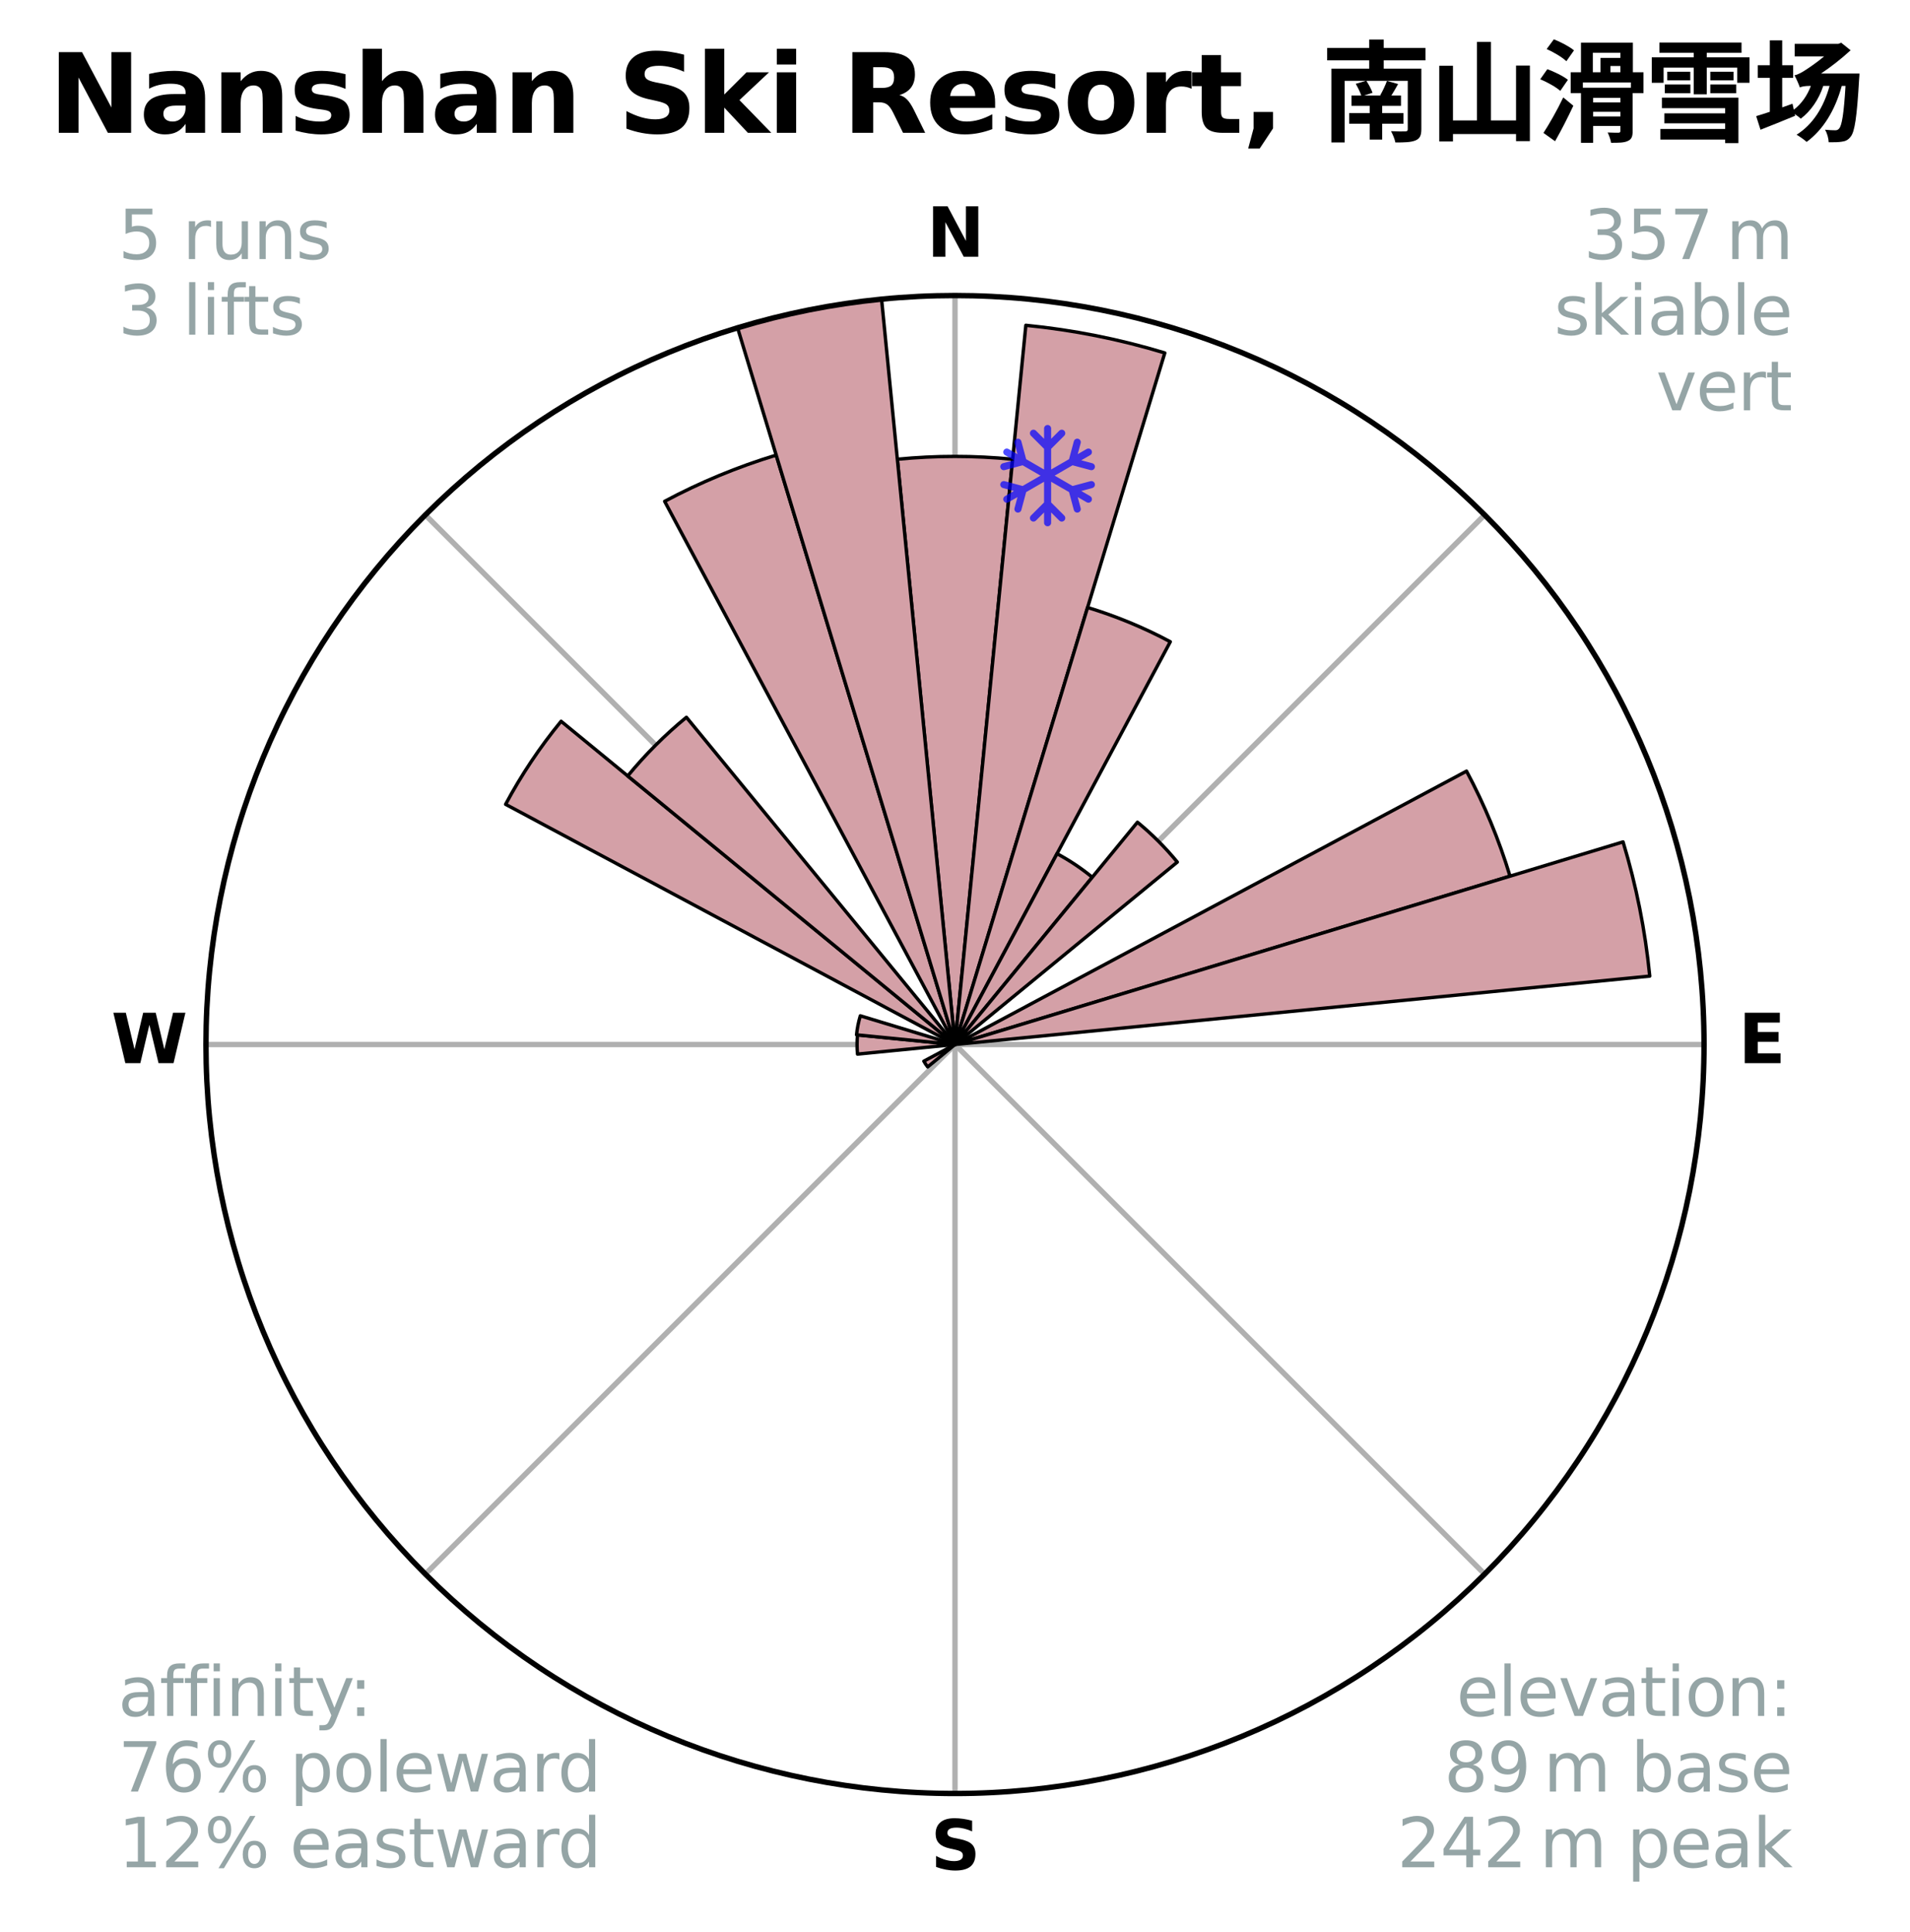 <?xml version="1.0" encoding="utf-8" standalone="no"?>
<!DOCTYPE svg PUBLIC "-//W3C//DTD SVG 1.1//EN"
  "http://www.w3.org/Graphics/SVG/1.1/DTD/svg11.dtd">
<svg xmlns:xlink="http://www.w3.org/1999/xlink" width="282.738pt" height="286.052pt" viewBox="0 0 282.738 286.052" xmlns="http://www.w3.org/2000/svg" version="1.1">
 <title>Ski Rose for Nanshan Ski Resort, 南山滑雪场</title>
 <defs>
  <style type="text/css">*{stroke-linejoin: round; stroke-linecap: butt}</style>
 </defs>
 <g id="figure_1">
  <g id="patch_1">
   <path d="M 0 286.052 
L 282.738 286.052 
L 282.738 0 
L 0 0 
z
" style="fill: #ffffff"/>
  </g>
  <g id="axes_1">
   <g id="patch_2">
    <path d="M 252.249 154.633 
C 252.249 140.072 249.381 125.653 243.809 112.201 
C 238.236 98.749 230.069 86.525 219.773 76.229 
C 209.477 65.933 197.253 57.765 183.801 52.193 
C 170.348 46.621 155.929 43.753 141.369 43.753 
C 126.808 43.753 112.389 46.621 98.937 52.193 
C 85.485 57.765 73.261 65.933 62.965 76.229 
C 52.669 86.525 44.501 98.749 38.929 112.201 
C 33.357 125.653 30.489 140.072 30.489 154.633 
C 30.489 169.194 33.357 183.613 38.929 197.065 
C 44.501 210.517 52.669 222.741 62.965 233.037 
C 73.261 243.333 85.485 251.501 98.937 257.073 
C 112.389 262.645 126.808 265.513 141.369 265.513 
C 155.929 265.513 170.348 262.645 183.801 257.073 
C 197.253 251.501 209.477 243.333 219.773 233.037 
C 230.069 222.741 238.236 210.517 243.809 197.065 
C 249.381 183.613 252.249 169.194 252.249 154.633 
M 141.369 154.633 
C 141.369 154.633 141.369 154.633 141.369 154.633 
C 141.369 154.633 141.369 154.633 141.369 154.633 
C 141.369 154.633 141.369 154.633 141.369 154.633 
C 141.369 154.633 141.369 154.633 141.369 154.633 
C 141.369 154.633 141.369 154.633 141.369 154.633 
C 141.369 154.633 141.369 154.633 141.369 154.633 
C 141.369 154.633 141.369 154.633 141.369 154.633 
C 141.369 154.633 141.369 154.633 141.369 154.633 
C 141.369 154.633 141.369 154.633 141.369 154.633 
C 141.369 154.633 141.369 154.633 141.369 154.633 
C 141.369 154.633 141.369 154.633 141.369 154.633 
C 141.369 154.633 141.369 154.633 141.369 154.633 
C 141.369 154.633 141.369 154.633 141.369 154.633 
C 141.369 154.633 141.369 154.633 141.369 154.633 
C 141.369 154.633 141.369 154.633 141.369 154.633 
C 141.369 154.633 141.369 154.633 141.369 154.633 
z
" style="fill: #ffffff"/>
   </g>
   <g id="matplotlib.axis_1">
    <g id="xtick_1">
     <g id="line2d_1">
      <path d="M 141.369 154.633 
L 141.369 43.753 
" clip-path="url(#p7cf319312a)" style="fill: none; stroke: #b0b0b0; stroke-width: 0.8; stroke-linecap: square"/>
     </g>
     <g id="text_1">
      <!-- N -->
      <g transform="translate(137.184 38.012) scale(0.1 -0.1)">
       <defs>
        <path id="DejaVuSans-Bold-4e" d="M 588 4666 
L 1931 4666 
L 3628 1466 
L 3628 4666 
L 4769 4666 
L 4769 0 
L 3425 0 
L 1728 3200 
L 1728 0 
L 588 0 
L 588 4666 
z
" transform="scale(0.016)"/>
       </defs>
       <use xlink:href="#DejaVuSans-Bold-4e"/>
      </g>
     </g>
    </g>
    <g id="xtick_2">
     <g id="line2d_2">
      <path d="M 141.369 154.633 
L 219.773 76.229 
" clip-path="url(#p7cf319312a)" style="fill: none; stroke: #b0b0b0; stroke-width: 0.8; stroke-linecap: square"/>
     </g>
    </g>
    <g id="xtick_3">
     <g id="line2d_3">
      <path d="M 141.369 154.633 
L 252.249 154.633 
" clip-path="url(#p7cf319312a)" style="fill: none; stroke: #b0b0b0; stroke-width: 0.8; stroke-linecap: square"/>
     </g>
     <g id="text_2">
      <!-- E -->
      <g transform="translate(257.333 157.392) scale(0.1 -0.1)">
       <defs>
        <path id="DejaVuSans-Bold-45" d="M 588 4666 
L 3834 4666 
L 3834 3756 
L 1791 3756 
L 1791 2888 
L 3713 2888 
L 3713 1978 
L 1791 1978 
L 1791 909 
L 3903 909 
L 3903 0 
L 588 0 
L 588 4666 
z
" transform="scale(0.016)"/>
       </defs>
       <use xlink:href="#DejaVuSans-Bold-45"/>
      </g>
     </g>
    </g>
    <g id="xtick_4">
     <g id="line2d_4">
      <path d="M 141.369 154.633 
L 219.773 233.037 
" clip-path="url(#p7cf319312a)" style="fill: none; stroke: #b0b0b0; stroke-width: 0.8; stroke-linecap: square"/>
     </g>
    </g>
    <g id="xtick_5">
     <g id="line2d_5">
      <path d="M 141.369 154.633 
L 141.369 265.513 
" clip-path="url(#p7cf319312a)" style="fill: none; stroke: #b0b0b0; stroke-width: 0.8; stroke-linecap: square"/>
     </g>
     <g id="text_3">
      <!-- S -->
      <g transform="translate(137.768 276.772) scale(0.1 -0.1)">
       <defs>
        <path id="DejaVuSans-Bold-53" d="M 3834 4519 
L 3834 3531 
Q 3450 3703 3084 3790 
Q 2719 3878 2394 3878 
Q 1963 3878 1756 3759 
Q 1550 3641 1550 3391 
Q 1550 3203 1689 3098 
Q 1828 2994 2194 2919 
L 2706 2816 
Q 3484 2659 3812 2340 
Q 4141 2022 4141 1434 
Q 4141 663 3683 286 
Q 3225 -91 2284 -91 
Q 1841 -91 1394 -6 
Q 947 78 500 244 
L 500 1259 
Q 947 1022 1364 901 
Q 1781 781 2169 781 
Q 2563 781 2772 912 
Q 2981 1044 2981 1288 
Q 2981 1506 2839 1625 
Q 2697 1744 2272 1838 
L 1806 1941 
Q 1106 2091 782 2419 
Q 459 2747 459 3303 
Q 459 4000 909 4375 
Q 1359 4750 2203 4750 
Q 2588 4750 2994 4692 
Q 3400 4634 3834 4519 
z
" transform="scale(0.016)"/>
       </defs>
       <use xlink:href="#DejaVuSans-Bold-53"/>
      </g>
     </g>
    </g>
    <g id="xtick_6">
     <g id="line2d_6">
      <path d="M 141.369 154.633 
L 62.965 233.037 
" clip-path="url(#p7cf319312a)" style="fill: none; stroke: #b0b0b0; stroke-width: 0.8; stroke-linecap: square"/>
     </g>
    </g>
    <g id="xtick_7">
     <g id="line2d_7">
      <path d="M 141.369 154.633 
L 30.489 154.633 
" clip-path="url(#p7cf319312a)" style="fill: none; stroke: #b0b0b0; stroke-width: 0.8; stroke-linecap: square"/>
     </g>
     <g id="text_4">
      <!-- W -->
      <g transform="translate(16.474 157.392) scale(0.1 -0.1)">
       <defs>
        <path id="DejaVuSans-Bold-57" d="M 191 4666 
L 1344 4666 
L 2150 1275 
L 2950 4666 
L 4109 4666 
L 4909 1275 
L 5716 4666 
L 6859 4666 
L 5759 0 
L 4372 0 
L 3525 3547 
L 2688 0 
L 1300 0 
L 191 4666 
z
" transform="scale(0.016)"/>
       </defs>
       <use xlink:href="#DejaVuSans-Bold-57"/>
      </g>
     </g>
    </g>
    <g id="xtick_8">
     <g id="line2d_8">
      <path d="M 141.369 154.633 
L 62.965 76.229 
" clip-path="url(#p7cf319312a)" style="fill: none; stroke: #b0b0b0; stroke-width: 0.8; stroke-linecap: square"/>
     </g>
    </g>
   </g>
   <g id="matplotlib.axis_2"/>
   <g id="patch_3">
    <path d="M 141.369 154.633 
C 141.369 154.633 141.369 154.633 141.369 154.633 
C 141.369 154.633 141.369 154.633 141.369 154.633 
L 149.903 67.988 
C 147.067 67.709 144.218 67.569 141.369 67.569 
C 138.519 67.569 135.671 67.709 132.835 67.988 
z
" clip-path="url(#p7cf319312a)" style="fill: #d4a0a7; stroke: #000000; stroke-width: 0.5; stroke-linejoin: miter"/>
   </g>
   <g id="patch_4">
    <path d="M 141.369 154.633 
C 141.369 154.633 141.369 154.633 141.369 154.633 
C 141.369 154.633 141.369 154.633 141.369 154.633 
L 172.426 52.249 
C 169.075 51.233 165.676 50.381 162.242 49.698 
C 158.807 49.015 155.341 48.501 151.856 48.158 
z
" clip-path="url(#p7cf319312a)" style="fill: #d4a0a7; stroke: #000000; stroke-width: 0.5; stroke-linejoin: miter"/>
   </g>
   <g id="patch_5">
    <path d="M 141.369 154.633 
C 141.369 154.633 141.369 154.633 141.369 154.633 
C 141.369 154.633 141.369 154.633 141.369 154.633 
L 173.24 95.006 
C 171.289 93.962 169.287 93.016 167.242 92.169 
C 165.198 91.322 163.113 90.576 160.995 89.933 
z
" clip-path="url(#p7cf319312a)" style="fill: #d4a0a7; stroke: #000000; stroke-width: 0.5; stroke-linejoin: miter"/>
   </g>
   <g id="patch_6">
    <path d="M 141.369 154.633 
C 141.369 154.633 141.369 154.633 141.369 154.633 
C 141.369 154.633 141.369 154.633 141.369 154.633 
L 161.69 129.871 
C 160.88 129.206 160.037 128.581 159.165 127.999 
C 158.294 127.416 157.394 126.877 156.469 126.382 
z
" clip-path="url(#p7cf319312a)" style="fill: #d4a0a7; stroke: #000000; stroke-width: 0.5; stroke-linejoin: miter"/>
   </g>
   <g id="patch_7">
    <path d="M 141.369 154.633 
C 141.369 154.633 141.369 154.633 141.369 154.633 
C 141.369 154.633 141.369 154.633 141.369 154.633 
L 174.279 127.625 
C 173.395 126.547 172.458 125.514 171.473 124.529 
C 170.487 123.544 169.454 122.607 168.377 121.723 
z
" clip-path="url(#p7cf319312a)" style="fill: #d4a0a7; stroke: #000000; stroke-width: 0.5; stroke-linejoin: miter"/>
   </g>
   <g id="patch_8">
    <path d="M 141.369 154.633 
C 141.369 154.633 141.369 154.633 141.369 154.633 
C 141.369 154.633 141.369 154.633 141.369 154.633 
L 141.369 154.633 
C 141.369 154.633 141.369 154.633 141.369 154.633 
C 141.369 154.633 141.369 154.633 141.369 154.633 
z
" clip-path="url(#p7cf319312a)" style="fill: #d4a0a7; stroke: #000000; stroke-width: 0.5; stroke-linejoin: miter"/>
   </g>
   <g id="patch_9">
    <path d="M 141.369 154.633 
C 141.369 154.633 141.369 154.633 141.369 154.633 
C 141.369 154.633 141.369 154.633 141.369 154.633 
L 223.532 129.709 
C 222.716 127.02 221.769 124.372 220.693 121.776 
C 219.618 119.179 218.416 116.637 217.091 114.159 
z
" clip-path="url(#p7cf319312a)" style="fill: #d4a0a7; stroke: #000000; stroke-width: 0.5; stroke-linejoin: miter"/>
   </g>
   <g id="patch_10">
    <path d="M 141.369 154.633 
C 141.369 154.633 141.369 154.633 141.369 154.633 
C 141.369 154.633 141.369 154.633 141.369 154.633 
L 244.213 144.504 
C 243.881 141.137 243.385 137.79 242.725 134.472 
C 242.065 131.154 241.243 127.871 240.261 124.634 
z
" clip-path="url(#p7cf319312a)" style="fill: #d4a0a7; stroke: #000000; stroke-width: 0.5; stroke-linejoin: miter"/>
   </g>
   <g id="patch_11">
    <path d="M 141.369 154.633 
C 141.369 154.633 141.369 154.633 141.369 154.633 
C 141.369 154.633 141.369 154.633 141.369 154.633 
L 141.369 154.633 
C 141.369 154.633 141.369 154.633 141.369 154.633 
C 141.369 154.633 141.369 154.633 141.369 154.633 
z
" clip-path="url(#p7cf319312a)" style="fill: #d4a0a7; stroke: #000000; stroke-width: 0.5; stroke-linejoin: miter"/>
   </g>
   <g id="patch_12">
    <path d="M 141.369 154.633 
C 141.369 154.633 141.369 154.633 141.369 154.633 
C 141.369 154.633 141.369 154.633 141.369 154.633 
L 141.369 154.633 
C 141.369 154.633 141.369 154.633 141.369 154.633 
C 141.369 154.633 141.369 154.633 141.369 154.633 
z
" clip-path="url(#p7cf319312a)" style="fill: #d4a0a7; stroke: #000000; stroke-width: 0.5; stroke-linejoin: miter"/>
   </g>
   <g id="patch_13">
    <path d="M 141.369 154.633 
C 141.369 154.633 141.369 154.633 141.369 154.633 
C 141.369 154.633 141.369 154.633 141.369 154.633 
L 141.369 154.633 
C 141.369 154.633 141.369 154.633 141.369 154.633 
C 141.369 154.633 141.369 154.633 141.369 154.633 
z
" clip-path="url(#p7cf319312a)" style="fill: #d4a0a7; stroke: #000000; stroke-width: 0.5; stroke-linejoin: miter"/>
   </g>
   <g id="patch_14">
    <path d="M 141.369 154.633 
C 141.369 154.633 141.369 154.633 141.369 154.633 
C 141.369 154.633 141.369 154.633 141.369 154.633 
L 141.369 154.633 
C 141.369 154.633 141.369 154.633 141.369 154.633 
C 141.369 154.633 141.369 154.633 141.369 154.633 
z
" clip-path="url(#p7cf319312a)" style="fill: #d4a0a7; stroke: #000000; stroke-width: 0.5; stroke-linejoin: miter"/>
   </g>
   <g id="patch_15">
    <path d="M 141.369 154.633 
C 141.369 154.633 141.369 154.633 141.369 154.633 
C 141.369 154.633 141.369 154.633 141.369 154.633 
L 141.369 154.633 
C 141.369 154.633 141.369 154.633 141.369 154.633 
C 141.369 154.633 141.369 154.633 141.369 154.633 
z
" clip-path="url(#p7cf319312a)" style="fill: #d4a0a7; stroke: #000000; stroke-width: 0.5; stroke-linejoin: miter"/>
   </g>
   <g id="patch_16">
    <path d="M 141.369 154.633 
C 141.369 154.633 141.369 154.633 141.369 154.633 
C 141.369 154.633 141.369 154.633 141.369 154.633 
L 141.369 154.633 
C 141.369 154.633 141.369 154.633 141.369 154.633 
C 141.369 154.633 141.369 154.633 141.369 154.633 
z
" clip-path="url(#p7cf319312a)" style="fill: #d4a0a7; stroke: #000000; stroke-width: 0.5; stroke-linejoin: miter"/>
   </g>
   <g id="patch_17">
    <path d="M 141.369 154.633 
C 141.369 154.633 141.369 154.633 141.369 154.633 
C 141.369 154.633 141.369 154.633 141.369 154.633 
L 141.369 154.633 
C 141.369 154.633 141.369 154.633 141.369 154.633 
C 141.369 154.633 141.369 154.633 141.369 154.633 
z
" clip-path="url(#p7cf319312a)" style="fill: #d4a0a7; stroke: #000000; stroke-width: 0.5; stroke-linejoin: miter"/>
   </g>
   <g id="patch_18">
    <path d="M 141.369 154.633 
C 141.369 154.633 141.369 154.633 141.369 154.633 
C 141.369 154.633 141.369 154.633 141.369 154.633 
L 141.369 154.633 
C 141.369 154.633 141.369 154.633 141.369 154.633 
C 141.369 154.633 141.369 154.633 141.369 154.633 
z
" clip-path="url(#p7cf319312a)" style="fill: #d4a0a7; stroke: #000000; stroke-width: 0.5; stroke-linejoin: miter"/>
   </g>
   <g id="patch_19">
    <path d="M 141.369 154.633 
C 141.369 154.633 141.369 154.633 141.369 154.633 
C 141.369 154.633 141.369 154.633 141.369 154.633 
L 141.369 154.633 
C 141.369 154.633 141.369 154.633 141.369 154.633 
C 141.369 154.633 141.369 154.633 141.369 154.633 
z
" clip-path="url(#p7cf319312a)" style="fill: #d4a0a7; stroke: #000000; stroke-width: 0.5; stroke-linejoin: miter"/>
   </g>
   <g id="patch_20">
    <path d="M 141.369 154.633 
C 141.369 154.633 141.369 154.633 141.369 154.633 
C 141.369 154.633 141.369 154.633 141.369 154.633 
L 141.369 154.633 
C 141.369 154.633 141.369 154.633 141.369 154.633 
C 141.369 154.633 141.369 154.633 141.369 154.633 
z
" clip-path="url(#p7cf319312a)" style="fill: #d4a0a7; stroke: #000000; stroke-width: 0.5; stroke-linejoin: miter"/>
   </g>
   <g id="patch_21">
    <path d="M 141.369 154.633 
C 141.369 154.633 141.369 154.633 141.369 154.633 
C 141.369 154.633 141.369 154.633 141.369 154.633 
L 141.369 154.633 
C 141.369 154.633 141.369 154.633 141.369 154.633 
C 141.369 154.633 141.369 154.633 141.369 154.633 
z
" clip-path="url(#p7cf319312a)" style="fill: #d4a0a7; stroke: #000000; stroke-width: 0.5; stroke-linejoin: miter"/>
   </g>
   <g id="patch_22">
    <path d="M 141.369 154.633 
C 141.369 154.633 141.369 154.633 141.369 154.633 
C 141.369 154.633 141.369 154.633 141.369 154.633 
L 141.369 154.633 
C 141.369 154.633 141.369 154.633 141.369 154.633 
C 141.369 154.633 141.369 154.633 141.369 154.633 
z
" clip-path="url(#p7cf319312a)" style="fill: #d4a0a7; stroke: #000000; stroke-width: 0.5; stroke-linejoin: miter"/>
   </g>
   <g id="patch_23">
    <path d="M 141.369 154.633 
C 141.369 154.633 141.369 154.633 141.369 154.633 
C 141.369 154.633 141.369 154.633 141.369 154.633 
L 141.369 154.633 
C 141.369 154.633 141.369 154.633 141.369 154.633 
C 141.369 154.633 141.369 154.633 141.369 154.633 
z
" clip-path="url(#p7cf319312a)" style="fill: #d4a0a7; stroke: #000000; stroke-width: 0.5; stroke-linejoin: miter"/>
   </g>
   <g id="patch_24">
    <path d="M 141.369 154.633 
C 141.369 154.633 141.369 154.633 141.369 154.633 
C 141.369 154.633 141.369 154.633 141.369 154.633 
L 136.758 157.098 
C 136.838 157.249 136.927 157.395 137.022 157.538 
C 137.117 157.68 137.219 157.817 137.327 157.95 
z
" clip-path="url(#p7cf319312a)" style="fill: #d4a0a7; stroke: #000000; stroke-width: 0.5; stroke-linejoin: miter"/>
   </g>
   <g id="patch_25">
    <path d="M 141.369 154.633 
C 141.369 154.633 141.369 154.633 141.369 154.633 
C 141.369 154.633 141.369 154.633 141.369 154.633 
L 141.369 154.633 
C 141.369 154.633 141.369 154.633 141.369 154.633 
C 141.369 154.633 141.369 154.633 141.369 154.633 
z
" clip-path="url(#p7cf319312a)" style="fill: #d4a0a7; stroke: #000000; stroke-width: 0.5; stroke-linejoin: miter"/>
   </g>
   <g id="patch_26">
    <path d="M 141.369 154.633 
C 141.369 154.633 141.369 154.633 141.369 154.633 
C 141.369 154.633 141.369 154.633 141.369 154.633 
L 141.369 154.633 
C 141.369 154.633 141.369 154.633 141.369 154.633 
C 141.369 154.633 141.369 154.633 141.369 154.633 
z
" clip-path="url(#p7cf319312a)" style="fill: #d4a0a7; stroke: #000000; stroke-width: 0.5; stroke-linejoin: miter"/>
   </g>
   <g id="patch_27">
    <path d="M 141.369 154.633 
C 141.369 154.633 141.369 154.633 141.369 154.633 
C 141.369 154.633 141.369 154.633 141.369 154.633 
L 126.938 153.212 
C 126.891 153.684 126.868 154.158 126.868 154.633 
C 126.868 155.108 126.891 155.582 126.938 156.054 
z
" clip-path="url(#p7cf319312a)" style="fill: #d4a0a7; stroke: #000000; stroke-width: 0.5; stroke-linejoin: miter"/>
   </g>
   <g id="patch_28">
    <path d="M 141.369 154.633 
C 141.369 154.633 141.369 154.633 141.369 154.633 
C 141.369 154.633 141.369 154.633 141.369 154.633 
L 127.354 150.382 
C 127.215 150.841 127.099 151.306 127.005 151.776 
C 126.912 152.246 126.841 152.721 126.794 153.198 
z
" clip-path="url(#p7cf319312a)" style="fill: #d4a0a7; stroke: #000000; stroke-width: 0.5; stroke-linejoin: miter"/>
   </g>
   <g id="patch_29">
    <path d="M 141.369 154.633 
C 141.369 154.633 141.369 154.633 141.369 154.633 
C 141.369 154.633 141.369 154.633 141.369 154.633 
L 141.369 154.633 
C 141.369 154.633 141.369 154.633 141.369 154.633 
C 141.369 154.633 141.369 154.633 141.369 154.633 
z
" clip-path="url(#p7cf319312a)" style="fill: #d4a0a7; stroke: #000000; stroke-width: 0.5; stroke-linejoin: miter"/>
   </g>
   <g id="patch_30">
    <path d="M 141.369 154.633 
C 141.369 154.633 141.369 154.633 141.369 154.633 
C 141.369 154.633 141.369 154.633 141.369 154.633 
L 83.06 106.78 
C 81.493 108.689 80.022 110.673 78.65 112.726 
C 77.278 114.779 76.008 116.898 74.844 119.075 
z
" clip-path="url(#p7cf319312a)" style="fill: #d4a0a7; stroke: #000000; stroke-width: 0.5; stroke-linejoin: miter"/>
   </g>
   <g id="patch_31">
    <path d="M 141.369 154.633 
C 141.369 154.633 141.369 154.633 141.369 154.633 
C 141.369 154.633 141.369 154.633 141.369 154.633 
L 101.61 106.187 
C 100.024 107.488 98.503 108.867 97.053 110.317 
C 95.602 111.768 94.224 113.288 92.922 114.874 
z
" clip-path="url(#p7cf319312a)" style="fill: #d4a0a7; stroke: #000000; stroke-width: 0.5; stroke-linejoin: miter"/>
   </g>
   <g id="patch_32">
    <path d="M 141.369 154.633 
C 141.369 154.633 141.369 154.633 141.369 154.633 
C 141.369 154.633 141.369 154.633 141.369 154.633 
L 141.369 154.633 
C 141.369 154.633 141.369 154.633 141.369 154.633 
C 141.369 154.633 141.369 154.633 141.369 154.633 
z
" clip-path="url(#p7cf319312a)" style="fill: #d4a0a7; stroke: #000000; stroke-width: 0.5; stroke-linejoin: miter"/>
   </g>
   <g id="patch_33">
    <path d="M 141.369 154.633 
C 141.369 154.633 141.369 154.633 141.369 154.633 
C 141.369 154.633 141.369 154.633 141.369 154.633 
L 114.9 67.378 
C 112.044 68.244 109.233 69.25 106.475 70.393 
C 103.718 71.535 101.018 72.812 98.386 74.218 
z
" clip-path="url(#p7cf319312a)" style="fill: #d4a0a7; stroke: #000000; stroke-width: 0.5; stroke-linejoin: miter"/>
   </g>
   <g id="patch_34">
    <path d="M 141.369 154.633 
C 141.369 154.633 141.369 154.633 141.369 154.633 
C 141.369 154.633 141.369 154.633 141.369 154.633 
L 130.501 44.287 
C 126.889 44.643 123.297 45.175 119.737 45.884 
C 116.178 46.592 112.655 47.474 109.182 48.527 
z
" clip-path="url(#p7cf319312a)" style="fill: #d4a0a7; stroke: #000000; stroke-width: 0.5; stroke-linejoin: miter"/>
   </g>
   <g id="PathCollection_1">
    <defs>
     <path id="m85ae54c65b" d="M 0.194 7.414 
L 0.194 7.414 
C 0.055 7.414 -0.078 7.359 -0.176 7.261 
C -0.274 7.163 -0.33 7.03 -0.33 6.891 
L -0.33 5.365 
L -1.528 6.564 
L -1.528 6.564 
C -1.577 6.613 -1.635 6.651 -1.698 6.678 
C -1.762 6.704 -1.83 6.718 -1.899 6.718 
C -1.968 6.718 -2.036 6.704 -2.1 6.678 
C -2.163 6.651 -2.221 6.613 -2.27 6.564 
L -2.27 6.564 
C -2.318 6.515 -2.357 6.458 -2.383 6.394 
C -2.41 6.33 -2.423 6.262 -2.423 6.193 
C -2.423 6.124 -2.41 6.056 -2.383 5.993 
C -2.357 5.929 -2.318 5.871 -2.27 5.823 
L -0.33 3.884 
L -0.33 0.821 
L -2.981 2.352 
L -3.692 5.001 
L -3.692 5.001 
C -3.728 5.135 -3.815 5.25 -3.935 5.319 
C -4.055 5.389 -4.198 5.408 -4.332 5.372 
L -4.332 5.372 
C -4.466 5.336 -4.581 5.249 -4.65 5.129 
C -4.719 5.009 -4.738 4.866 -4.703 4.732 
L -4.263 3.093 
L -5.586 3.856 
L -5.586 3.856 
C -5.645 3.89 -5.711 3.913 -5.779 3.922 
C -5.847 3.931 -5.916 3.926 -5.983 3.909 
C -6.049 3.891 -6.111 3.86 -6.166 3.818 
C -6.221 3.777 -6.266 3.724 -6.301 3.665 
L -6.301 3.665 
C -6.335 3.605 -6.358 3.54 -6.367 3.471 
C -6.375 3.403 -6.371 3.334 -6.353 3.267 
C -6.335 3.201 -6.304 3.139 -6.263 3.084 
C -6.221 3.03 -6.168 2.984 -6.109 2.95 
L -4.786 2.187 
L -6.425 1.747 
L -6.425 1.747 
C -6.559 1.711 -6.673 1.623 -6.743 1.503 
C -6.812 1.383 -6.831 1.24 -6.795 1.106 
L -6.795 1.106 
C -6.777 1.04 -6.747 0.978 -6.705 0.923 
C -6.663 0.869 -6.611 0.823 -6.551 0.789 
C -6.491 0.754 -6.426 0.732 -6.357 0.723 
C -6.289 0.715 -6.22 0.719 -6.154 0.737 
L -3.505 1.447 
L -0.852 -0.085 
L -3.504 -1.616 
L -6.154 -0.906 
L -6.154 -0.906 
C -6.22 -0.888 -6.289 -0.883 -6.358 -0.892 
C -6.426 -0.901 -6.492 -0.924 -6.551 -0.958 
C -6.611 -0.992 -6.663 -1.038 -6.705 -1.093 
C -6.747 -1.148 -6.778 -1.21 -6.795 -1.276 
L -6.795 -1.276 
C -6.831 -1.41 -6.812 -1.553 -6.743 -1.673 
C -6.673 -1.793 -6.559 -1.881 -6.425 -1.917 
L -4.786 -2.355 
L -6.109 -3.12 
L -6.109 -3.12 
C -6.229 -3.189 -6.316 -3.303 -6.352 -3.437 
C -6.388 -3.571 -6.37 -3.713 -6.301 -3.834 
L -6.301 -3.834 
C -6.266 -3.893 -6.221 -3.945 -6.166 -3.987 
C -6.112 -4.029 -6.049 -4.06 -5.983 -4.078 
C -5.917 -4.096 -5.847 -4.1 -5.779 -4.091 
C -5.711 -4.082 -5.645 -4.06 -5.586 -4.026 
L -4.263 -3.261 
L -4.703 -4.9 
L -4.703 -4.9 
C -4.738 -5.034 -4.719 -5.177 -4.65 -5.297 
C -4.581 -5.417 -4.466 -5.505 -4.332 -5.541 
L -4.332 -5.541 
C -4.198 -5.576 -4.056 -5.558 -3.936 -5.488 
C -3.816 -5.419 -3.728 -5.305 -3.692 -5.171 
L -2.982 -2.522 
L -0.329 -0.99 
L -0.329 -4.052 
L -2.269 -5.992 
L -2.269 -5.992 
C -2.318 -6.04 -2.357 -6.098 -2.383 -6.162 
C -2.41 -6.225 -2.423 -6.293 -2.423 -6.362 
C -2.423 -6.431 -2.41 -6.499 -2.383 -6.563 
C -2.357 -6.626 -2.318 -6.684 -2.269 -6.733 
L -2.269 -6.733 
C -2.221 -6.782 -2.163 -6.82 -2.1 -6.847 
C -2.036 -6.873 -1.968 -6.887 -1.899 -6.887 
C -1.83 -6.887 -1.762 -6.873 -1.698 -6.847 
C -1.635 -6.82 -1.577 -6.782 -1.528 -6.733 
L -0.329 -5.534 
L -0.329 -7.06 
L -0.329 -7.06 
C -0.329 -7.198 -0.274 -7.332 -0.176 -7.43 
C -0.078 -7.528 0.055 -7.583 0.194 -7.583 
L 0.194 -7.583 
C 0.332 -7.583 0.466 -7.528 0.564 -7.43 
C 0.662 -7.332 0.717 -7.198 0.717 -7.06 
L 0.717 -5.534 
L 1.916 -6.733 
L 1.916 -6.733 
C 1.964 -6.782 2.022 -6.82 2.086 -6.847 
C 2.149 -6.873 2.218 -6.887 2.286 -6.887 
C 2.355 -6.887 2.423 -6.873 2.487 -6.847 
C 2.551 -6.82 2.608 -6.782 2.657 -6.733 
L 2.657 -6.733 
C 2.706 -6.684 2.744 -6.626 2.771 -6.563 
C 2.797 -6.499 2.811 -6.431 2.811 -6.362 
C 2.811 -6.293 2.797 -6.225 2.771 -6.162 
C 2.744 -6.098 2.706 -6.04 2.657 -5.992 
L 0.717 -4.052 
L 0.717 -0.991 
L 3.369 -2.523 
L 4.079 -5.171 
L 4.079 -5.171 
C 4.115 -5.305 4.203 -5.419 4.323 -5.488 
C 4.443 -5.558 4.586 -5.576 4.72 -5.541 
L 4.72 -5.541 
C 4.854 -5.505 4.968 -5.417 5.038 -5.297 
C 5.107 -5.177 5.126 -5.034 5.09 -4.9 
L 4.65 -3.263 
L 5.973 -4.026 
L 5.973 -4.026 
C 6.033 -4.06 6.098 -4.082 6.167 -4.091 
C 6.235 -4.1 6.304 -4.096 6.37 -4.078 
C 6.437 -4.06 6.499 -4.029 6.554 -3.987 
C 6.608 -3.945 6.654 -3.893 6.688 -3.833 
L 6.688 -3.833 
C 6.757 -3.713 6.776 -3.571 6.74 -3.437 
C 6.704 -3.303 6.616 -3.189 6.496 -3.12 
L 5.173 -2.355 
L 6.812 -1.917 
L 6.812 -1.917 
C 6.946 -1.881 7.061 -1.793 7.13 -1.673 
C 7.2 -1.553 7.219 -1.41 7.183 -1.276 
L 7.183 -1.276 
C 7.165 -1.21 7.134 -1.147 7.093 -1.093 
C 7.051 -1.038 6.998 -0.992 6.939 -0.958 
C 6.879 -0.923 6.813 -0.901 6.745 -0.892 
C 6.677 -0.883 6.608 -0.888 6.541 -0.906 
L 3.891 -1.616 
L 1.239 -0.085 
L 3.893 1.447 
L 6.541 0.737 
L 6.541 0.737 
C 6.675 0.701 6.818 0.72 6.938 0.789 
C 7.058 0.859 7.145 0.973 7.181 1.106 
L 7.181 1.106 
C 7.217 1.24 7.198 1.383 7.129 1.503 
C 7.06 1.623 6.946 1.711 6.812 1.747 
L 5.173 2.187 
L 6.496 2.95 
L 6.496 2.95 
C 6.556 2.984 6.608 3.03 6.65 3.085 
C 6.691 3.139 6.722 3.201 6.74 3.268 
C 6.758 3.334 6.762 3.404 6.753 3.472 
C 6.744 3.54 6.721 3.606 6.687 3.665 
L 6.687 3.665 
C 6.617 3.785 6.503 3.872 6.369 3.908 
C 6.236 3.944 6.093 3.925 5.973 3.856 
L 4.65 3.091 
L 5.089 4.732 
L 5.089 4.732 
C 5.125 4.866 5.106 5.008 5.037 5.128 
C 4.967 5.248 4.853 5.336 4.72 5.372 
L 4.72 5.372 
C 4.586 5.408 4.443 5.389 4.323 5.319 
C 4.203 5.25 4.115 5.136 4.079 5.002 
L 3.368 2.352 
L 0.717 0.821 
L 0.717 3.884 
L 2.657 5.823 
L 2.657 5.823 
C 2.706 5.871 2.745 5.929 2.771 5.993 
C 2.797 6.056 2.811 6.125 2.811 6.193 
C 2.811 6.262 2.797 6.331 2.771 6.394 
C 2.745 6.458 2.706 6.515 2.657 6.564 
L 2.657 6.564 
C 2.608 6.613 2.551 6.652 2.487 6.678 
C 2.424 6.704 2.355 6.718 2.286 6.718 
C 2.218 6.718 2.149 6.704 2.086 6.678 
C 2.022 6.652 1.965 6.613 1.916 6.564 
L 0.717 5.365 
L 0.717 6.891 
L 0.717 6.891 
C 0.717 7.03 0.662 7.163 0.564 7.261 
C 0.466 7.359 0.333 7.414 0.194 7.414 
L 0.194 7.414 
z
"/>
    </defs>
    <g clip-path="url(#p7cf319312a)">
     <use xlink:href="#m85ae54c65b" x="154.883" y="70.499" style="fill: #0000ff; fill-opacity: 0.7"/>
    </g>
   </g>
   <g id="patch_35">
    <path d="M 141.369 43.753 
C 126.808 43.753 112.389 46.621 98.937 52.193 
C 85.485 57.765 73.261 65.933 62.965 76.229 
C 52.669 86.525 44.501 98.749 38.929 112.201 
C 33.357 125.653 30.489 140.072 30.489 154.633 
C 30.489 169.194 33.357 183.613 38.929 197.065 
C 44.501 210.517 52.669 222.741 62.965 233.037 
C 73.261 243.333 85.485 251.501 98.937 257.073 
C 112.389 262.645 126.808 265.513 141.369 265.513 
C 155.929 265.513 170.348 262.645 183.801 257.073 
C 197.253 251.501 209.477 243.333 219.773 233.037 
C 230.069 222.741 238.236 210.517 243.809 197.065 
C 249.381 183.613 252.249 169.194 252.249 154.633 
C 252.249 140.072 249.381 125.653 243.809 112.201 
C 238.236 98.749 230.069 86.525 219.773 76.229 
C 209.477 65.933 197.253 57.765 183.801 52.193 
C 170.348 46.621 155.929 43.753 141.369 43.753 
" style="fill: none; stroke: #000000; stroke-width: 0.8; stroke-linejoin: miter; stroke-linecap: square"/>
   </g>
   <g id="text_5">
    <!-- 5 runs -->
    <g style="fill: #95a5a6" transform="translate(17.49 38.353) scale(0.1 -0.1)">
     <defs>
      <path id="DejaVuSans-35" d="M 691 4666 
L 3169 4666 
L 3169 4134 
L 1269 4134 
L 1269 2991 
Q 1406 3038 1543 3061 
Q 1681 3084 1819 3084 
Q 2600 3084 3056 2656 
Q 3513 2228 3513 1497 
Q 3513 744 3044 326 
Q 2575 -91 1722 -91 
Q 1428 -91 1123 -41 
Q 819 9 494 109 
L 494 744 
Q 775 591 1075 516 
Q 1375 441 1709 441 
Q 2250 441 2565 725 
Q 2881 1009 2881 1497 
Q 2881 1984 2565 2268 
Q 2250 2553 1709 2553 
Q 1456 2553 1204 2497 
Q 953 2441 691 2322 
L 691 4666 
z
" transform="scale(0.016)"/>
      <path id="DejaVuSans-20" transform="scale(0.016)"/>
      <path id="DejaVuSans-72" d="M 2631 2963 
Q 2534 3019 2420 3045 
Q 2306 3072 2169 3072 
Q 1681 3072 1420 2755 
Q 1159 2438 1159 1844 
L 1159 0 
L 581 0 
L 581 3500 
L 1159 3500 
L 1159 2956 
Q 1341 3275 1631 3429 
Q 1922 3584 2338 3584 
Q 2397 3584 2469 3576 
Q 2541 3569 2628 3553 
L 2631 2963 
z
" transform="scale(0.016)"/>
      <path id="DejaVuSans-75" d="M 544 1381 
L 544 3500 
L 1119 3500 
L 1119 1403 
Q 1119 906 1312 657 
Q 1506 409 1894 409 
Q 2359 409 2629 706 
Q 2900 1003 2900 1516 
L 2900 3500 
L 3475 3500 
L 3475 0 
L 2900 0 
L 2900 538 
Q 2691 219 2414 64 
Q 2138 -91 1772 -91 
Q 1169 -91 856 284 
Q 544 659 544 1381 
z
M 1991 3584 
L 1991 3584 
z
" transform="scale(0.016)"/>
      <path id="DejaVuSans-6e" d="M 3513 2113 
L 3513 0 
L 2938 0 
L 2938 2094 
Q 2938 2591 2744 2837 
Q 2550 3084 2163 3084 
Q 1697 3084 1428 2787 
Q 1159 2491 1159 1978 
L 1159 0 
L 581 0 
L 581 3500 
L 1159 3500 
L 1159 2956 
Q 1366 3272 1645 3428 
Q 1925 3584 2291 3584 
Q 2894 3584 3203 3211 
Q 3513 2838 3513 2113 
z
" transform="scale(0.016)"/>
      <path id="DejaVuSans-73" d="M 2834 3397 
L 2834 2853 
Q 2591 2978 2328 3040 
Q 2066 3103 1784 3103 
Q 1356 3103 1142 2972 
Q 928 2841 928 2578 
Q 928 2378 1081 2264 
Q 1234 2150 1697 2047 
L 1894 2003 
Q 2506 1872 2764 1633 
Q 3022 1394 3022 966 
Q 3022 478 2636 193 
Q 2250 -91 1575 -91 
Q 1294 -91 989 -36 
Q 684 19 347 128 
L 347 722 
Q 666 556 975 473 
Q 1284 391 1588 391 
Q 1994 391 2212 530 
Q 2431 669 2431 922 
Q 2431 1156 2273 1281 
Q 2116 1406 1581 1522 
L 1381 1569 
Q 847 1681 609 1914 
Q 372 2147 372 2553 
Q 372 3047 722 3315 
Q 1072 3584 1716 3584 
Q 2034 3584 2315 3537 
Q 2597 3491 2834 3397 
z
" transform="scale(0.016)"/>
     </defs>
     <use xlink:href="#DejaVuSans-35"/>
     <use xlink:href="#DejaVuSans-20" x="63.623"/>
     <use xlink:href="#DejaVuSans-72" x="95.41"/>
     <use xlink:href="#DejaVuSans-75" x="136.523"/>
     <use xlink:href="#DejaVuSans-6e" x="199.902"/>
     <use xlink:href="#DejaVuSans-73" x="263.281"/>
    </g>
    <!-- 3 lifts -->
    <g style="fill: #95a5a6" transform="translate(17.49 49.551) scale(0.1 -0.1)">
     <defs>
      <path id="DejaVuSans-33" d="M 2597 2516 
Q 3050 2419 3304 2112 
Q 3559 1806 3559 1356 
Q 3559 666 3084 287 
Q 2609 -91 1734 -91 
Q 1441 -91 1130 -33 
Q 819 25 488 141 
L 488 750 
Q 750 597 1062 519 
Q 1375 441 1716 441 
Q 2309 441 2620 675 
Q 2931 909 2931 1356 
Q 2931 1769 2642 2001 
Q 2353 2234 1838 2234 
L 1294 2234 
L 1294 2753 
L 1863 2753 
Q 2328 2753 2575 2939 
Q 2822 3125 2822 3475 
Q 2822 3834 2567 4026 
Q 2313 4219 1838 4219 
Q 1578 4219 1281 4162 
Q 984 4106 628 3988 
L 628 4550 
Q 988 4650 1302 4700 
Q 1616 4750 1894 4750 
Q 2613 4750 3031 4423 
Q 3450 4097 3450 3541 
Q 3450 3153 3228 2886 
Q 3006 2619 2597 2516 
z
" transform="scale(0.016)"/>
      <path id="DejaVuSans-6c" d="M 603 4863 
L 1178 4863 
L 1178 0 
L 603 0 
L 603 4863 
z
" transform="scale(0.016)"/>
      <path id="DejaVuSans-69" d="M 603 3500 
L 1178 3500 
L 1178 0 
L 603 0 
L 603 3500 
z
M 603 4863 
L 1178 4863 
L 1178 4134 
L 603 4134 
L 603 4863 
z
" transform="scale(0.016)"/>
      <path id="DejaVuSans-66" d="M 2375 4863 
L 2375 4384 
L 1825 4384 
Q 1516 4384 1395 4259 
Q 1275 4134 1275 3809 
L 1275 3500 
L 2222 3500 
L 2222 3053 
L 1275 3053 
L 1275 0 
L 697 0 
L 697 3053 
L 147 3053 
L 147 3500 
L 697 3500 
L 697 3744 
Q 697 4328 969 4595 
Q 1241 4863 1831 4863 
L 2375 4863 
z
" transform="scale(0.016)"/>
      <path id="DejaVuSans-74" d="M 1172 4494 
L 1172 3500 
L 2356 3500 
L 2356 3053 
L 1172 3053 
L 1172 1153 
Q 1172 725 1289 603 
Q 1406 481 1766 481 
L 2356 481 
L 2356 0 
L 1766 0 
Q 1100 0 847 248 
Q 594 497 594 1153 
L 594 3053 
L 172 3053 
L 172 3500 
L 594 3500 
L 594 4494 
L 1172 4494 
z
" transform="scale(0.016)"/>
     </defs>
     <use xlink:href="#DejaVuSans-33"/>
     <use xlink:href="#DejaVuSans-20" x="63.623"/>
     <use xlink:href="#DejaVuSans-6c" x="95.41"/>
     <use xlink:href="#DejaVuSans-69" x="123.193"/>
     <use xlink:href="#DejaVuSans-66" x="150.977"/>
     <use xlink:href="#DejaVuSans-74" x="184.432"/>
     <use xlink:href="#DejaVuSans-73" x="223.641"/>
    </g>
   </g>
   <g id="text_6">
    <!-- 357 m -->
    <g style="fill: #95a5a6" transform="translate(234.422 38.353) scale(0.1 -0.1)">
     <defs>
      <path id="DejaVuSans-37" d="M 525 4666 
L 3525 4666 
L 3525 4397 
L 1831 0 
L 1172 0 
L 2766 4134 
L 525 4134 
L 525 4666 
z
" transform="scale(0.016)"/>
      <path id="DejaVuSans-202f" transform="scale(0.016)"/>
      <path id="DejaVuSans-6d" d="M 3328 2828 
Q 3544 3216 3844 3400 
Q 4144 3584 4550 3584 
Q 5097 3584 5394 3201 
Q 5691 2819 5691 2113 
L 5691 0 
L 5113 0 
L 5113 2094 
Q 5113 2597 4934 2840 
Q 4756 3084 4391 3084 
Q 3944 3084 3684 2787 
Q 3425 2491 3425 1978 
L 3425 0 
L 2847 0 
L 2847 2094 
Q 2847 2600 2669 2842 
Q 2491 3084 2119 3084 
Q 1678 3084 1418 2786 
Q 1159 2488 1159 1978 
L 1159 0 
L 581 0 
L 581 3500 
L 1159 3500 
L 1159 2956 
Q 1356 3278 1631 3431 
Q 1906 3584 2284 3584 
Q 2666 3584 2933 3390 
Q 3200 3197 3328 2828 
z
" transform="scale(0.016)"/>
     </defs>
     <use xlink:href="#DejaVuSans-33"/>
     <use xlink:href="#DejaVuSans-35" x="63.623"/>
     <use xlink:href="#DejaVuSans-37" x="127.246"/>
     <use xlink:href="#DejaVuSans-202f" x="190.869"/>
     <use xlink:href="#DejaVuSans-6d" x="210.84"/>
    </g>
    <!-- skiable -->
    <g style="fill: #95a5a6" transform="translate(230.061 49.551) scale(0.1 -0.1)">
     <defs>
      <path id="DejaVuSans-6b" d="M 581 4863 
L 1159 4863 
L 1159 1991 
L 2875 3500 
L 3609 3500 
L 1753 1863 
L 3688 0 
L 2938 0 
L 1159 1709 
L 1159 0 
L 581 0 
L 581 4863 
z
" transform="scale(0.016)"/>
      <path id="DejaVuSans-61" d="M 2194 1759 
Q 1497 1759 1228 1600 
Q 959 1441 959 1056 
Q 959 750 1161 570 
Q 1363 391 1709 391 
Q 2188 391 2477 730 
Q 2766 1069 2766 1631 
L 2766 1759 
L 2194 1759 
z
M 3341 1997 
L 3341 0 
L 2766 0 
L 2766 531 
Q 2569 213 2275 61 
Q 1981 -91 1556 -91 
Q 1019 -91 701 211 
Q 384 513 384 1019 
Q 384 1609 779 1909 
Q 1175 2209 1959 2209 
L 2766 2209 
L 2766 2266 
Q 2766 2663 2505 2880 
Q 2244 3097 1772 3097 
Q 1472 3097 1187 3025 
Q 903 2953 641 2809 
L 641 3341 
Q 956 3463 1253 3523 
Q 1550 3584 1831 3584 
Q 2591 3584 2966 3190 
Q 3341 2797 3341 1997 
z
" transform="scale(0.016)"/>
      <path id="DejaVuSans-62" d="M 3116 1747 
Q 3116 2381 2855 2742 
Q 2594 3103 2138 3103 
Q 1681 3103 1420 2742 
Q 1159 2381 1159 1747 
Q 1159 1113 1420 752 
Q 1681 391 2138 391 
Q 2594 391 2855 752 
Q 3116 1113 3116 1747 
z
M 1159 2969 
Q 1341 3281 1617 3432 
Q 1894 3584 2278 3584 
Q 2916 3584 3314 3078 
Q 3713 2572 3713 1747 
Q 3713 922 3314 415 
Q 2916 -91 2278 -91 
Q 1894 -91 1617 61 
Q 1341 213 1159 525 
L 1159 0 
L 581 0 
L 581 4863 
L 1159 4863 
L 1159 2969 
z
" transform="scale(0.016)"/>
      <path id="DejaVuSans-65" d="M 3597 1894 
L 3597 1613 
L 953 1613 
Q 991 1019 1311 708 
Q 1631 397 2203 397 
Q 2534 397 2845 478 
Q 3156 559 3463 722 
L 3463 178 
Q 3153 47 2828 -22 
Q 2503 -91 2169 -91 
Q 1331 -91 842 396 
Q 353 884 353 1716 
Q 353 2575 817 3079 
Q 1281 3584 2069 3584 
Q 2775 3584 3186 3129 
Q 3597 2675 3597 1894 
z
M 3022 2063 
Q 3016 2534 2758 2815 
Q 2500 3097 2075 3097 
Q 1594 3097 1305 2825 
Q 1016 2553 972 2059 
L 3022 2063 
z
" transform="scale(0.016)"/>
     </defs>
     <use xlink:href="#DejaVuSans-73"/>
     <use xlink:href="#DejaVuSans-6b" x="52.1"/>
     <use xlink:href="#DejaVuSans-69" x="110.01"/>
     <use xlink:href="#DejaVuSans-61" x="137.793"/>
     <use xlink:href="#DejaVuSans-62" x="199.072"/>
     <use xlink:href="#DejaVuSans-6c" x="262.549"/>
     <use xlink:href="#DejaVuSans-65" x="290.332"/>
    </g>
    <!-- vert -->
    <g style="fill: #95a5a6" transform="translate(245.144 60.749) scale(0.1 -0.1)">
     <defs>
      <path id="DejaVuSans-76" d="M 191 3500 
L 800 3500 
L 1894 563 
L 2988 3500 
L 3597 3500 
L 2284 0 
L 1503 0 
L 191 3500 
z
" transform="scale(0.016)"/>
     </defs>
     <use xlink:href="#DejaVuSans-76"/>
     <use xlink:href="#DejaVuSans-65" x="59.18"/>
     <use xlink:href="#DejaVuSans-72" x="120.703"/>
     <use xlink:href="#DejaVuSans-74" x="161.816"/>
    </g>
   </g>
   <g id="text_7">
    <!-- affinity: -->
    <g style="fill: #95a5a6" transform="translate(17.49 254.036) scale(0.1 -0.1)">
     <defs>
      <path id="DejaVuSans-79" d="M 2059 -325 
Q 1816 -950 1584 -1140 
Q 1353 -1331 966 -1331 
L 506 -1331 
L 506 -850 
L 844 -850 
Q 1081 -850 1212 -737 
Q 1344 -625 1503 -206 
L 1606 56 
L 191 3500 
L 800 3500 
L 1894 763 
L 2988 3500 
L 3597 3500 
L 2059 -325 
z
" transform="scale(0.016)"/>
      <path id="DejaVuSans-3a" d="M 750 794 
L 1409 794 
L 1409 0 
L 750 0 
L 750 794 
z
M 750 3309 
L 1409 3309 
L 1409 2516 
L 750 2516 
L 750 3309 
z
" transform="scale(0.016)"/>
     </defs>
     <use xlink:href="#DejaVuSans-61"/>
     <use xlink:href="#DejaVuSans-66" x="61.279"/>
     <use xlink:href="#DejaVuSans-66" x="96.484"/>
     <use xlink:href="#DejaVuSans-69" x="131.689"/>
     <use xlink:href="#DejaVuSans-6e" x="159.473"/>
     <use xlink:href="#DejaVuSans-69" x="222.852"/>
     <use xlink:href="#DejaVuSans-74" x="250.635"/>
     <use xlink:href="#DejaVuSans-79" x="289.844"/>
     <use xlink:href="#DejaVuSans-3a" x="341.773"/>
    </g>
    <!-- 76% poleward -->
    <g style="fill: #95a5a6" transform="translate(17.49 265.234) scale(0.1 -0.1)">
     <defs>
      <path id="DejaVuSans-36" d="M 2113 2584 
Q 1688 2584 1439 2293 
Q 1191 2003 1191 1497 
Q 1191 994 1439 701 
Q 1688 409 2113 409 
Q 2538 409 2786 701 
Q 3034 994 3034 1497 
Q 3034 2003 2786 2293 
Q 2538 2584 2113 2584 
z
M 3366 4563 
L 3366 3988 
Q 3128 4100 2886 4159 
Q 2644 4219 2406 4219 
Q 1781 4219 1451 3797 
Q 1122 3375 1075 2522 
Q 1259 2794 1537 2939 
Q 1816 3084 2150 3084 
Q 2853 3084 3261 2657 
Q 3669 2231 3669 1497 
Q 3669 778 3244 343 
Q 2819 -91 2113 -91 
Q 1303 -91 875 529 
Q 447 1150 447 2328 
Q 447 3434 972 4092 
Q 1497 4750 2381 4750 
Q 2619 4750 2861 4703 
Q 3103 4656 3366 4563 
z
" transform="scale(0.016)"/>
      <path id="DejaVuSans-25" d="M 4653 2053 
Q 4381 2053 4226 1822 
Q 4072 1591 4072 1178 
Q 4072 772 4226 539 
Q 4381 306 4653 306 
Q 4919 306 5073 539 
Q 5228 772 5228 1178 
Q 5228 1588 5073 1820 
Q 4919 2053 4653 2053 
z
M 4653 2450 
Q 5147 2450 5437 2106 
Q 5728 1763 5728 1178 
Q 5728 594 5436 251 
Q 5144 -91 4653 -91 
Q 4153 -91 3862 251 
Q 3572 594 3572 1178 
Q 3572 1766 3864 2108 
Q 4156 2450 4653 2450 
z
M 1428 4353 
Q 1159 4353 1004 4120 
Q 850 3888 850 3481 
Q 850 3069 1003 2837 
Q 1156 2606 1428 2606 
Q 1700 2606 1854 2837 
Q 2009 3069 2009 3481 
Q 2009 3884 1853 4118 
Q 1697 4353 1428 4353 
z
M 4250 4750 
L 4750 4750 
L 1831 -91 
L 1331 -91 
L 4250 4750 
z
M 1428 4750 
Q 1922 4750 2215 4408 
Q 2509 4066 2509 3481 
Q 2509 2891 2217 2550 
Q 1925 2209 1428 2209 
Q 931 2209 642 2551 
Q 353 2894 353 3481 
Q 353 4063 643 4406 
Q 934 4750 1428 4750 
z
" transform="scale(0.016)"/>
      <path id="DejaVuSans-70" d="M 1159 525 
L 1159 -1331 
L 581 -1331 
L 581 3500 
L 1159 3500 
L 1159 2969 
Q 1341 3281 1617 3432 
Q 1894 3584 2278 3584 
Q 2916 3584 3314 3078 
Q 3713 2572 3713 1747 
Q 3713 922 3314 415 
Q 2916 -91 2278 -91 
Q 1894 -91 1617 61 
Q 1341 213 1159 525 
z
M 3116 1747 
Q 3116 2381 2855 2742 
Q 2594 3103 2138 3103 
Q 1681 3103 1420 2742 
Q 1159 2381 1159 1747 
Q 1159 1113 1420 752 
Q 1681 391 2138 391 
Q 2594 391 2855 752 
Q 3116 1113 3116 1747 
z
" transform="scale(0.016)"/>
      <path id="DejaVuSans-6f" d="M 1959 3097 
Q 1497 3097 1228 2736 
Q 959 2375 959 1747 
Q 959 1119 1226 758 
Q 1494 397 1959 397 
Q 2419 397 2687 759 
Q 2956 1122 2956 1747 
Q 2956 2369 2687 2733 
Q 2419 3097 1959 3097 
z
M 1959 3584 
Q 2709 3584 3137 3096 
Q 3566 2609 3566 1747 
Q 3566 888 3137 398 
Q 2709 -91 1959 -91 
Q 1206 -91 779 398 
Q 353 888 353 1747 
Q 353 2609 779 3096 
Q 1206 3584 1959 3584 
z
" transform="scale(0.016)"/>
      <path id="DejaVuSans-77" d="M 269 3500 
L 844 3500 
L 1563 769 
L 2278 3500 
L 2956 3500 
L 3675 769 
L 4391 3500 
L 4966 3500 
L 4050 0 
L 3372 0 
L 2619 2869 
L 1863 0 
L 1184 0 
L 269 3500 
z
" transform="scale(0.016)"/>
      <path id="DejaVuSans-64" d="M 2906 2969 
L 2906 4863 
L 3481 4863 
L 3481 0 
L 2906 0 
L 2906 525 
Q 2725 213 2448 61 
Q 2172 -91 1784 -91 
Q 1150 -91 751 415 
Q 353 922 353 1747 
Q 353 2572 751 3078 
Q 1150 3584 1784 3584 
Q 2172 3584 2448 3432 
Q 2725 3281 2906 2969 
z
M 947 1747 
Q 947 1113 1208 752 
Q 1469 391 1925 391 
Q 2381 391 2643 752 
Q 2906 1113 2906 1747 
Q 2906 2381 2643 2742 
Q 2381 3103 1925 3103 
Q 1469 3103 1208 2742 
Q 947 2381 947 1747 
z
" transform="scale(0.016)"/>
     </defs>
     <use xlink:href="#DejaVuSans-37"/>
     <use xlink:href="#DejaVuSans-36" x="63.623"/>
     <use xlink:href="#DejaVuSans-25" x="127.246"/>
     <use xlink:href="#DejaVuSans-20" x="222.266"/>
     <use xlink:href="#DejaVuSans-70" x="254.053"/>
     <use xlink:href="#DejaVuSans-6f" x="317.529"/>
     <use xlink:href="#DejaVuSans-6c" x="378.711"/>
     <use xlink:href="#DejaVuSans-65" x="406.494"/>
     <use xlink:href="#DejaVuSans-77" x="468.018"/>
     <use xlink:href="#DejaVuSans-61" x="549.805"/>
     <use xlink:href="#DejaVuSans-72" x="611.084"/>
     <use xlink:href="#DejaVuSans-64" x="650.447"/>
    </g>
    <!-- 12% eastward -->
    <g style="fill: #95a5a6" transform="translate(17.49 276.432) scale(0.1 -0.1)">
     <defs>
      <path id="DejaVuSans-31" d="M 794 531 
L 1825 531 
L 1825 4091 
L 703 3866 
L 703 4441 
L 1819 4666 
L 2450 4666 
L 2450 531 
L 3481 531 
L 3481 0 
L 794 0 
L 794 531 
z
" transform="scale(0.016)"/>
      <path id="DejaVuSans-32" d="M 1228 531 
L 3431 531 
L 3431 0 
L 469 0 
L 469 531 
Q 828 903 1448 1529 
Q 2069 2156 2228 2338 
Q 2531 2678 2651 2914 
Q 2772 3150 2772 3378 
Q 2772 3750 2511 3984 
Q 2250 4219 1831 4219 
Q 1534 4219 1204 4116 
Q 875 4013 500 3803 
L 500 4441 
Q 881 4594 1212 4672 
Q 1544 4750 1819 4750 
Q 2544 4750 2975 4387 
Q 3406 4025 3406 3419 
Q 3406 3131 3298 2873 
Q 3191 2616 2906 2266 
Q 2828 2175 2409 1742 
Q 1991 1309 1228 531 
z
" transform="scale(0.016)"/>
     </defs>
     <use xlink:href="#DejaVuSans-31"/>
     <use xlink:href="#DejaVuSans-32" x="63.623"/>
     <use xlink:href="#DejaVuSans-25" x="127.246"/>
     <use xlink:href="#DejaVuSans-20" x="222.266"/>
     <use xlink:href="#DejaVuSans-65" x="254.053"/>
     <use xlink:href="#DejaVuSans-61" x="315.576"/>
     <use xlink:href="#DejaVuSans-73" x="376.855"/>
     <use xlink:href="#DejaVuSans-74" x="428.955"/>
     <use xlink:href="#DejaVuSans-77" x="468.164"/>
     <use xlink:href="#DejaVuSans-61" x="549.951"/>
     <use xlink:href="#DejaVuSans-72" x="611.23"/>
     <use xlink:href="#DejaVuSans-64" x="650.594"/>
    </g>
   </g>
   <g id="text_8">
    <!-- elevation: -->
    <g style="fill: #95a5a6" transform="translate(215.592 254.036) scale(0.1 -0.1)">
     <use xlink:href="#DejaVuSans-65"/>
     <use xlink:href="#DejaVuSans-6c" x="61.523"/>
     <use xlink:href="#DejaVuSans-65" x="89.307"/>
     <use xlink:href="#DejaVuSans-76" x="150.83"/>
     <use xlink:href="#DejaVuSans-61" x="210.01"/>
     <use xlink:href="#DejaVuSans-74" x="271.289"/>
     <use xlink:href="#DejaVuSans-69" x="310.498"/>
     <use xlink:href="#DejaVuSans-6f" x="338.281"/>
     <use xlink:href="#DejaVuSans-6e" x="399.463"/>
     <use xlink:href="#DejaVuSans-3a" x="462.842"/>
    </g>
    <!-- 89 m base -->
    <g style="fill: #95a5a6" transform="translate(213.767 265.234) scale(0.1 -0.1)">
     <defs>
      <path id="DejaVuSans-38" d="M 2034 2216 
Q 1584 2216 1326 1975 
Q 1069 1734 1069 1313 
Q 1069 891 1326 650 
Q 1584 409 2034 409 
Q 2484 409 2743 651 
Q 3003 894 3003 1313 
Q 3003 1734 2745 1975 
Q 2488 2216 2034 2216 
z
M 1403 2484 
Q 997 2584 770 2862 
Q 544 3141 544 3541 
Q 544 4100 942 4425 
Q 1341 4750 2034 4750 
Q 2731 4750 3128 4425 
Q 3525 4100 3525 3541 
Q 3525 3141 3298 2862 
Q 3072 2584 2669 2484 
Q 3125 2378 3379 2068 
Q 3634 1759 3634 1313 
Q 3634 634 3220 271 
Q 2806 -91 2034 -91 
Q 1263 -91 848 271 
Q 434 634 434 1313 
Q 434 1759 690 2068 
Q 947 2378 1403 2484 
z
M 1172 3481 
Q 1172 3119 1398 2916 
Q 1625 2713 2034 2713 
Q 2441 2713 2670 2916 
Q 2900 3119 2900 3481 
Q 2900 3844 2670 4047 
Q 2441 4250 2034 4250 
Q 1625 4250 1398 4047 
Q 1172 3844 1172 3481 
z
" transform="scale(0.016)"/>
      <path id="DejaVuSans-39" d="M 703 97 
L 703 672 
Q 941 559 1184 500 
Q 1428 441 1663 441 
Q 2288 441 2617 861 
Q 2947 1281 2994 2138 
Q 2813 1869 2534 1725 
Q 2256 1581 1919 1581 
Q 1219 1581 811 2004 
Q 403 2428 403 3163 
Q 403 3881 828 4315 
Q 1253 4750 1959 4750 
Q 2769 4750 3195 4129 
Q 3622 3509 3622 2328 
Q 3622 1225 3098 567 
Q 2575 -91 1691 -91 
Q 1453 -91 1209 -44 
Q 966 3 703 97 
z
M 1959 2075 
Q 2384 2075 2632 2365 
Q 2881 2656 2881 3163 
Q 2881 3666 2632 3958 
Q 2384 4250 1959 4250 
Q 1534 4250 1286 3958 
Q 1038 3666 1038 3163 
Q 1038 2656 1286 2365 
Q 1534 2075 1959 2075 
z
" transform="scale(0.016)"/>
     </defs>
     <use xlink:href="#DejaVuSans-38"/>
     <use xlink:href="#DejaVuSans-39" x="63.623"/>
     <use xlink:href="#DejaVuSans-202f" x="127.246"/>
     <use xlink:href="#DejaVuSans-6d" x="147.217"/>
     <use xlink:href="#DejaVuSans-20" x="244.629"/>
     <use xlink:href="#DejaVuSans-62" x="276.416"/>
     <use xlink:href="#DejaVuSans-61" x="339.893"/>
     <use xlink:href="#DejaVuSans-73" x="401.172"/>
     <use xlink:href="#DejaVuSans-65" x="453.271"/>
    </g>
    <!-- 242 m peak -->
    <g style="fill: #95a5a6" transform="translate(206.824 276.432) scale(0.1 -0.1)">
     <defs>
      <path id="DejaVuSans-34" d="M 2419 4116 
L 825 1625 
L 2419 1625 
L 2419 4116 
z
M 2253 4666 
L 3047 4666 
L 3047 1625 
L 3713 1625 
L 3713 1100 
L 3047 1100 
L 3047 0 
L 2419 0 
L 2419 1100 
L 313 1100 
L 313 1709 
L 2253 4666 
z
" transform="scale(0.016)"/>
     </defs>
     <use xlink:href="#DejaVuSans-32"/>
     <use xlink:href="#DejaVuSans-34" x="63.623"/>
     <use xlink:href="#DejaVuSans-32" x="127.246"/>
     <use xlink:href="#DejaVuSans-202f" x="190.869"/>
     <use xlink:href="#DejaVuSans-6d" x="210.84"/>
     <use xlink:href="#DejaVuSans-20" x="308.252"/>
     <use xlink:href="#DejaVuSans-70" x="340.039"/>
     <use xlink:href="#DejaVuSans-65" x="403.516"/>
     <use xlink:href="#DejaVuSans-61" x="465.039"/>
     <use xlink:href="#DejaVuSans-6b" x="526.318"/>
    </g>
   </g>
   <g id="text_9">
    <!-- Nanshan Ski Resort, 南山滑雪场 -->
    <g transform="translate(7.2 19.665) scale(0.16 -0.16)">
     <defs>
      <path id="DejaVuSans-Bold-61" d="M 2106 1575 
Q 1756 1575 1579 1456 
Q 1403 1338 1403 1106 
Q 1403 894 1545 773 
Q 1688 653 1941 653 
Q 2256 653 2472 879 
Q 2688 1106 2688 1447 
L 2688 1575 
L 2106 1575 
z
M 3816 1997 
L 3816 0 
L 2688 0 
L 2688 519 
Q 2463 200 2181 54 
Q 1900 -91 1497 -91 
Q 953 -91 614 226 
Q 275 544 275 1050 
Q 275 1666 698 1953 
Q 1122 2241 2028 2241 
L 2688 2241 
L 2688 2328 
Q 2688 2594 2478 2717 
Q 2269 2841 1825 2841 
Q 1466 2841 1156 2769 
Q 847 2697 581 2553 
L 581 3406 
Q 941 3494 1303 3539 
Q 1666 3584 2028 3584 
Q 2975 3584 3395 3211 
Q 3816 2838 3816 1997 
z
" transform="scale(0.016)"/>
      <path id="DejaVuSans-Bold-6e" d="M 4056 2131 
L 4056 0 
L 2931 0 
L 2931 347 
L 2931 1631 
Q 2931 2084 2911 2256 
Q 2891 2428 2841 2509 
Q 2775 2619 2662 2680 
Q 2550 2741 2406 2741 
Q 2056 2741 1856 2470 
Q 1656 2200 1656 1722 
L 1656 0 
L 538 0 
L 538 3500 
L 1656 3500 
L 1656 2988 
Q 1909 3294 2193 3439 
Q 2478 3584 2822 3584 
Q 3428 3584 3742 3212 
Q 4056 2841 4056 2131 
z
" transform="scale(0.016)"/>
      <path id="DejaVuSans-Bold-73" d="M 3272 3391 
L 3272 2541 
Q 2913 2691 2578 2766 
Q 2244 2841 1947 2841 
Q 1628 2841 1473 2761 
Q 1319 2681 1319 2516 
Q 1319 2381 1436 2309 
Q 1553 2238 1856 2203 
L 2053 2175 
Q 2913 2066 3209 1816 
Q 3506 1566 3506 1031 
Q 3506 472 3093 190 
Q 2681 -91 1863 -91 
Q 1516 -91 1145 -36 
Q 775 19 384 128 
L 384 978 
Q 719 816 1070 734 
Q 1422 653 1784 653 
Q 2113 653 2278 743 
Q 2444 834 2444 1013 
Q 2444 1163 2330 1236 
Q 2216 1309 1875 1350 
L 1678 1375 
Q 931 1469 631 1722 
Q 331 1975 331 2491 
Q 331 3047 712 3315 
Q 1094 3584 1881 3584 
Q 2191 3584 2531 3537 
Q 2872 3491 3272 3391 
z
" transform="scale(0.016)"/>
      <path id="DejaVuSans-Bold-68" d="M 4056 2131 
L 4056 0 
L 2931 0 
L 2931 347 
L 2931 1625 
Q 2931 2084 2911 2256 
Q 2891 2428 2841 2509 
Q 2775 2619 2662 2680 
Q 2550 2741 2406 2741 
Q 2056 2741 1856 2470 
Q 1656 2200 1656 1722 
L 1656 0 
L 538 0 
L 538 4863 
L 1656 4863 
L 1656 2988 
Q 1909 3294 2193 3439 
Q 2478 3584 2822 3584 
Q 3428 3584 3742 3212 
Q 4056 2841 4056 2131 
z
" transform="scale(0.016)"/>
      <path id="DejaVuSans-Bold-20" transform="scale(0.016)"/>
      <path id="DejaVuSans-Bold-6b" d="M 538 4863 
L 1656 4863 
L 1656 2216 
L 2944 3500 
L 4244 3500 
L 2534 1894 
L 4378 0 
L 3022 0 
L 1656 1459 
L 1656 0 
L 538 0 
L 538 4863 
z
" transform="scale(0.016)"/>
      <path id="DejaVuSans-Bold-69" d="M 538 3500 
L 1656 3500 
L 1656 0 
L 538 0 
L 538 3500 
z
M 538 4863 
L 1656 4863 
L 1656 3950 
L 538 3950 
L 538 4863 
z
" transform="scale(0.016)"/>
      <path id="DejaVuSans-Bold-52" d="M 2297 2597 
Q 2675 2597 2839 2737 
Q 3003 2878 3003 3200 
Q 3003 3519 2839 3656 
Q 2675 3794 2297 3794 
L 1791 3794 
L 1791 2597 
L 2297 2597 
z
M 1791 1766 
L 1791 0 
L 588 0 
L 588 4666 
L 2425 4666 
Q 3347 4666 3776 4356 
Q 4206 4047 4206 3378 
Q 4206 2916 3982 2619 
Q 3759 2322 3309 2181 
Q 3556 2125 3751 1926 
Q 3947 1728 4147 1325 
L 4800 0 
L 3519 0 
L 2950 1159 
Q 2778 1509 2601 1637 
Q 2425 1766 2131 1766 
L 1791 1766 
z
" transform="scale(0.016)"/>
      <path id="DejaVuSans-Bold-65" d="M 4031 1759 
L 4031 1441 
L 1416 1441 
Q 1456 1047 1700 850 
Q 1944 653 2381 653 
Q 2734 653 3104 758 
Q 3475 863 3866 1075 
L 3866 213 
Q 3469 63 3072 -14 
Q 2675 -91 2278 -91 
Q 1328 -91 801 392 
Q 275 875 275 1747 
Q 275 2603 792 3093 
Q 1309 3584 2216 3584 
Q 3041 3584 3536 3087 
Q 4031 2591 4031 1759 
z
M 2881 2131 
Q 2881 2450 2695 2645 
Q 2509 2841 2209 2841 
Q 1884 2841 1681 2658 
Q 1478 2475 1428 2131 
L 2881 2131 
z
" transform="scale(0.016)"/>
      <path id="DejaVuSans-Bold-6f" d="M 2203 2784 
Q 1831 2784 1636 2517 
Q 1441 2250 1441 1747 
Q 1441 1244 1636 976 
Q 1831 709 2203 709 
Q 2569 709 2762 976 
Q 2956 1244 2956 1747 
Q 2956 2250 2762 2517 
Q 2569 2784 2203 2784 
z
M 2203 3584 
Q 3106 3584 3614 3096 
Q 4122 2609 4122 1747 
Q 4122 884 3614 396 
Q 3106 -91 2203 -91 
Q 1297 -91 786 396 
Q 275 884 275 1747 
Q 275 2609 786 3096 
Q 1297 3584 2203 3584 
z
" transform="scale(0.016)"/>
      <path id="DejaVuSans-Bold-72" d="M 3138 2547 
Q 2991 2616 2845 2648 
Q 2700 2681 2553 2681 
Q 2122 2681 1889 2404 
Q 1656 2128 1656 1613 
L 1656 0 
L 538 0 
L 538 3500 
L 1656 3500 
L 1656 2925 
Q 1872 3269 2151 3426 
Q 2431 3584 2822 3584 
Q 2878 3584 2943 3579 
Q 3009 3575 3134 3559 
L 3138 2547 
z
" transform="scale(0.016)"/>
      <path id="DejaVuSans-Bold-74" d="M 1759 4494 
L 1759 3500 
L 2913 3500 
L 2913 2700 
L 1759 2700 
L 1759 1216 
Q 1759 972 1856 886 
Q 1953 800 2241 800 
L 2816 800 
L 2816 0 
L 1856 0 
Q 1194 0 917 276 
Q 641 553 641 1216 
L 641 2700 
L 84 2700 
L 84 3500 
L 641 3500 
L 641 4494 
L 1759 4494 
z
" transform="scale(0.016)"/>
      <path id="DejaVuSans-Bold-2c" d="M 653 1209 
L 1778 1209 
L 1778 256 
L 1006 -909 
L 341 -909 
L 653 256 
L 653 1209 
z
" transform="scale(0.016)"/>
      <path id="NotoSansCJKjp-Bold-5357" d="M 2790 5395 
L 2790 4909 
L 358 4909 
L 358 4192 
L 2790 4192 
L 2790 3712 
L 602 3712 
L 602 -557 
L 1370 -557 
L 1370 3008 
L 2598 3008 
L 2010 2835 
C 2131 2630 2266 2355 2330 2157 
L 1766 2157 
L 1766 1562 
L 2816 1562 
L 2816 1139 
L 1632 1139 
L 1632 525 
L 2816 525 
L 2816 -390 
L 3539 -390 
L 3539 525 
L 4768 525 
L 4768 1139 
L 3539 1139 
L 3539 1562 
L 4627 1562 
L 4627 2157 
L 4070 2157 
C 4192 2349 4326 2579 4461 2822 
L 3814 3002 
C 3725 2752 3558 2400 3424 2170 
L 3469 2157 
L 2496 2157 
L 2982 2317 
C 2912 2515 2765 2797 2624 3008 
L 5018 3008 
L 5018 211 
C 5018 115 4979 83 4864 83 
C 4762 77 4365 77 4051 96 
C 4147 -83 4269 -365 4301 -557 
C 4819 -557 5197 -550 5459 -442 
C 5715 -339 5805 -160 5805 211 
L 5805 3712 
L 3629 3712 
L 3629 4192 
L 6042 4192 
L 6042 4909 
L 3629 4909 
L 3629 5395 
L 2790 5395 
z
" transform="scale(0.016)"/>
      <path id="NotoSansCJKjp-Bold-5c71" d="M 5030 3891 
L 5030 717 
L 3578 717 
L 3578 5261 
L 2771 5261 
L 2771 717 
L 1382 717 
L 1382 3878 
L 589 3878 
L 589 -499 
L 1382 -499 
L 1382 -70 
L 5030 -70 
L 5030 -480 
L 5830 -480 
L 5830 3891 
L 5030 3891 
z
" transform="scale(0.016)"/>
      <path id="NotoSansCJKjp-Bold-6ed1" d="M 550 4845 
C 954 4666 1453 4371 1690 4141 
L 2131 4768 
C 1875 4986 1363 5254 966 5408 
L 550 4845 
z
M 179 3098 
C 582 2931 1101 2643 1338 2426 
L 1779 3066 
C 1517 3277 986 3539 589 3680 
L 179 3098 
z
M 365 -6 
L 1037 -486 
C 1395 141 1773 883 2093 1568 
L 1510 2048 
C 1152 1293 685 486 365 -6 
z
M 3238 1216 
L 4813 1216 
L 4813 947 
L 3238 947 
L 3238 1216 
z
M 3238 1760 
L 3238 2022 
L 4813 2022 
L 4813 1760 
L 3238 1760 
z
M 2534 5216 
L 2534 3501 
L 1939 3501 
L 1939 2298 
L 2534 2298 
L 2534 -576 
L 3238 -576 
L 3238 397 
L 4813 397 
L 4813 115 
C 4813 32 4781 6 4698 6 
C 4614 6 4326 6 4077 19 
C 4160 -147 4250 -397 4275 -576 
C 4710 -576 5024 -576 5235 -474 
C 5459 -378 5523 -218 5523 102 
L 5523 2298 
L 6150 2298 
L 6150 3501 
L 5536 3501 
L 5536 5216 
L 2534 5216 
z
M 5056 2611 
L 2643 2611 
L 2643 2912 
L 5421 2912 
L 5421 2611 
L 5056 2611 
z
M 3661 4333 
L 3661 3501 
L 3219 3501 
L 3219 4627 
L 4813 4627 
L 4813 4333 
L 3661 4333 
z
M 4237 3501 
L 4237 3866 
L 4813 3866 
L 4813 3501 
L 4237 3501 
z
" transform="scale(0.016)"/>
      <path id="NotoSansCJKjp-Bold-96ea" d="M 1274 3533 
L 1274 3034 
L 2605 3034 
L 2605 3533 
L 1274 3533 
z
M 1133 2797 
L 1133 2291 
L 2611 2291 
L 2611 2797 
L 1133 2797 
z
M 3763 2797 
L 3763 2291 
L 5261 2291 
L 5261 2797 
L 3763 2797 
z
M 3763 3533 
L 3763 3034 
L 5107 3034 
L 5107 3533 
L 3763 3533 
z
M 378 4365 
L 378 2893 
L 1062 2893 
L 1062 3770 
L 2803 3770 
L 2803 2227 
L 3558 2227 
L 3558 3770 
L 5318 3770 
L 5318 2893 
L 6029 2893 
L 6029 4365 
L 3558 4365 
L 3558 4627 
L 5568 4627 
L 5568 5222 
L 819 5222 
L 819 4627 
L 2803 4627 
L 2803 4365 
L 378 4365 
z
M 966 2035 
L 966 1427 
L 4621 1427 
L 4621 1126 
L 1107 1126 
L 1107 550 
L 4621 550 
L 4621 224 
L 877 224 
L 877 -390 
L 4621 -390 
L 4621 -595 
L 5389 -595 
L 5389 2035 
L 966 2035 
z
" transform="scale(0.016)"/>
      <path id="NotoSansCJKjp-Bold-573a" d="M 2694 2618 
C 2752 2675 3014 2714 3270 2714 
L 3328 2714 
C 3123 2157 2784 1677 2342 1338 
L 2266 1683 
L 1670 1472 
L 1670 3181 
L 2304 3181 
L 2304 3910 
L 1670 3910 
L 1670 5350 
L 954 5350 
L 954 3910 
L 256 3910 
L 256 3181 
L 954 3181 
L 954 1216 
C 659 1120 390 1030 166 966 
L 416 179 
C 1005 410 1741 704 2419 986 
L 2394 1088 
C 2528 998 2669 890 2746 819 
C 3309 1248 3782 1907 4045 2714 
L 4410 2714 
C 4070 1478 3443 480 2502 -109 
C 2669 -205 2963 -410 3085 -525 
C 4032 173 4723 1286 5114 2714 
L 5331 2714 
C 5235 1082 5114 416 4966 256 
C 4902 173 4838 147 4736 147 
C 4621 147 4397 154 4147 179 
C 4269 -19 4352 -326 4358 -544 
C 4659 -550 4934 -544 5114 -512 
C 5325 -486 5485 -416 5632 -218 
C 5862 64 5990 896 6118 3104 
C 6131 3194 6138 3430 6138 3430 
L 3917 3430 
C 4474 3802 5069 4262 5626 4774 
L 5082 5210 
L 4915 5146 
L 2394 5146 
L 2394 4422 
L 4096 4422 
C 3654 4051 3219 3763 3053 3654 
C 2810 3494 2573 3360 2381 3328 
C 2483 3142 2643 2778 2694 2618 
z
" transform="scale(0.016)"/>
     </defs>
     <use xlink:href="#DejaVuSans-Bold-4e"/>
     <use xlink:href="#DejaVuSans-Bold-61" x="83.691"/>
     <use xlink:href="#DejaVuSans-Bold-6e" x="151.172"/>
     <use xlink:href="#DejaVuSans-Bold-73" x="222.363"/>
     <use xlink:href="#DejaVuSans-Bold-68" x="281.885"/>
     <use xlink:href="#DejaVuSans-Bold-61" x="353.076"/>
     <use xlink:href="#DejaVuSans-Bold-6e" x="420.557"/>
     <use xlink:href="#DejaVuSans-Bold-20" x="491.748"/>
     <use xlink:href="#DejaVuSans-Bold-53" x="526.562"/>
     <use xlink:href="#DejaVuSans-Bold-6b" x="598.584"/>
     <use xlink:href="#DejaVuSans-Bold-69" x="665.088"/>
     <use xlink:href="#DejaVuSans-Bold-20" x="699.365"/>
     <use xlink:href="#DejaVuSans-Bold-52" x="734.18"/>
     <use xlink:href="#DejaVuSans-Bold-65" x="811.182"/>
     <use xlink:href="#DejaVuSans-Bold-73" x="879.004"/>
     <use xlink:href="#DejaVuSans-Bold-6f" x="938.525"/>
     <use xlink:href="#DejaVuSans-Bold-72" x="1007.227"/>
     <use xlink:href="#DejaVuSans-Bold-74" x="1056.543"/>
     <use xlink:href="#DejaVuSans-Bold-2c" x="1104.346"/>
     <use xlink:href="#DejaVuSans-Bold-20" x="1142.334"/>
     <use xlink:href="#NotoSansCJKjp-Bold-5357" x="1177.148"/>
     <use xlink:href="#NotoSansCJKjp-Bold-5c71" x="1277.148"/>
     <use xlink:href="#NotoSansCJKjp-Bold-6ed1" x="1377.148"/>
     <use xlink:href="#NotoSansCJKjp-Bold-96ea" x="1477.148"/>
     <use xlink:href="#NotoSansCJKjp-Bold-573a" x="1577.148"/>
    </g>
   </g>
  </g>
 </g>
 <defs>
  <clipPath id="p7cf319312a">
   <path d="M 252.249 154.633 
C 252.249 140.072 249.381 125.653 243.809 112.201 
C 238.236 98.749 230.069 86.525 219.773 76.229 
C 209.477 65.933 197.253 57.765 183.801 52.193 
C 170.348 46.621 155.929 43.753 141.369 43.753 
C 126.808 43.753 112.389 46.621 98.937 52.193 
C 85.485 57.765 73.261 65.933 62.965 76.229 
C 52.669 86.525 44.501 98.749 38.929 112.201 
C 33.357 125.653 30.489 140.072 30.489 154.633 
C 30.489 169.194 33.357 183.613 38.929 197.065 
C 44.501 210.517 52.669 222.741 62.965 233.037 
C 73.261 243.333 85.485 251.501 98.937 257.073 
C 112.389 262.645 126.808 265.513 141.369 265.513 
C 155.929 265.513 170.348 262.645 183.801 257.073 
C 197.253 251.501 209.477 243.333 219.773 233.037 
C 230.069 222.741 238.236 210.517 243.809 197.065 
C 249.381 183.613 252.249 169.194 252.249 154.633 
M 141.369 154.633 
C 141.369 154.633 141.369 154.633 141.369 154.633 
C 141.369 154.633 141.369 154.633 141.369 154.633 
C 141.369 154.633 141.369 154.633 141.369 154.633 
C 141.369 154.633 141.369 154.633 141.369 154.633 
C 141.369 154.633 141.369 154.633 141.369 154.633 
C 141.369 154.633 141.369 154.633 141.369 154.633 
C 141.369 154.633 141.369 154.633 141.369 154.633 
C 141.369 154.633 141.369 154.633 141.369 154.633 
C 141.369 154.633 141.369 154.633 141.369 154.633 
C 141.369 154.633 141.369 154.633 141.369 154.633 
C 141.369 154.633 141.369 154.633 141.369 154.633 
C 141.369 154.633 141.369 154.633 141.369 154.633 
C 141.369 154.633 141.369 154.633 141.369 154.633 
C 141.369 154.633 141.369 154.633 141.369 154.633 
C 141.369 154.633 141.369 154.633 141.369 154.633 
C 141.369 154.633 141.369 154.633 141.369 154.633 
z
"/>
  </clipPath>
 </defs>
</svg>
